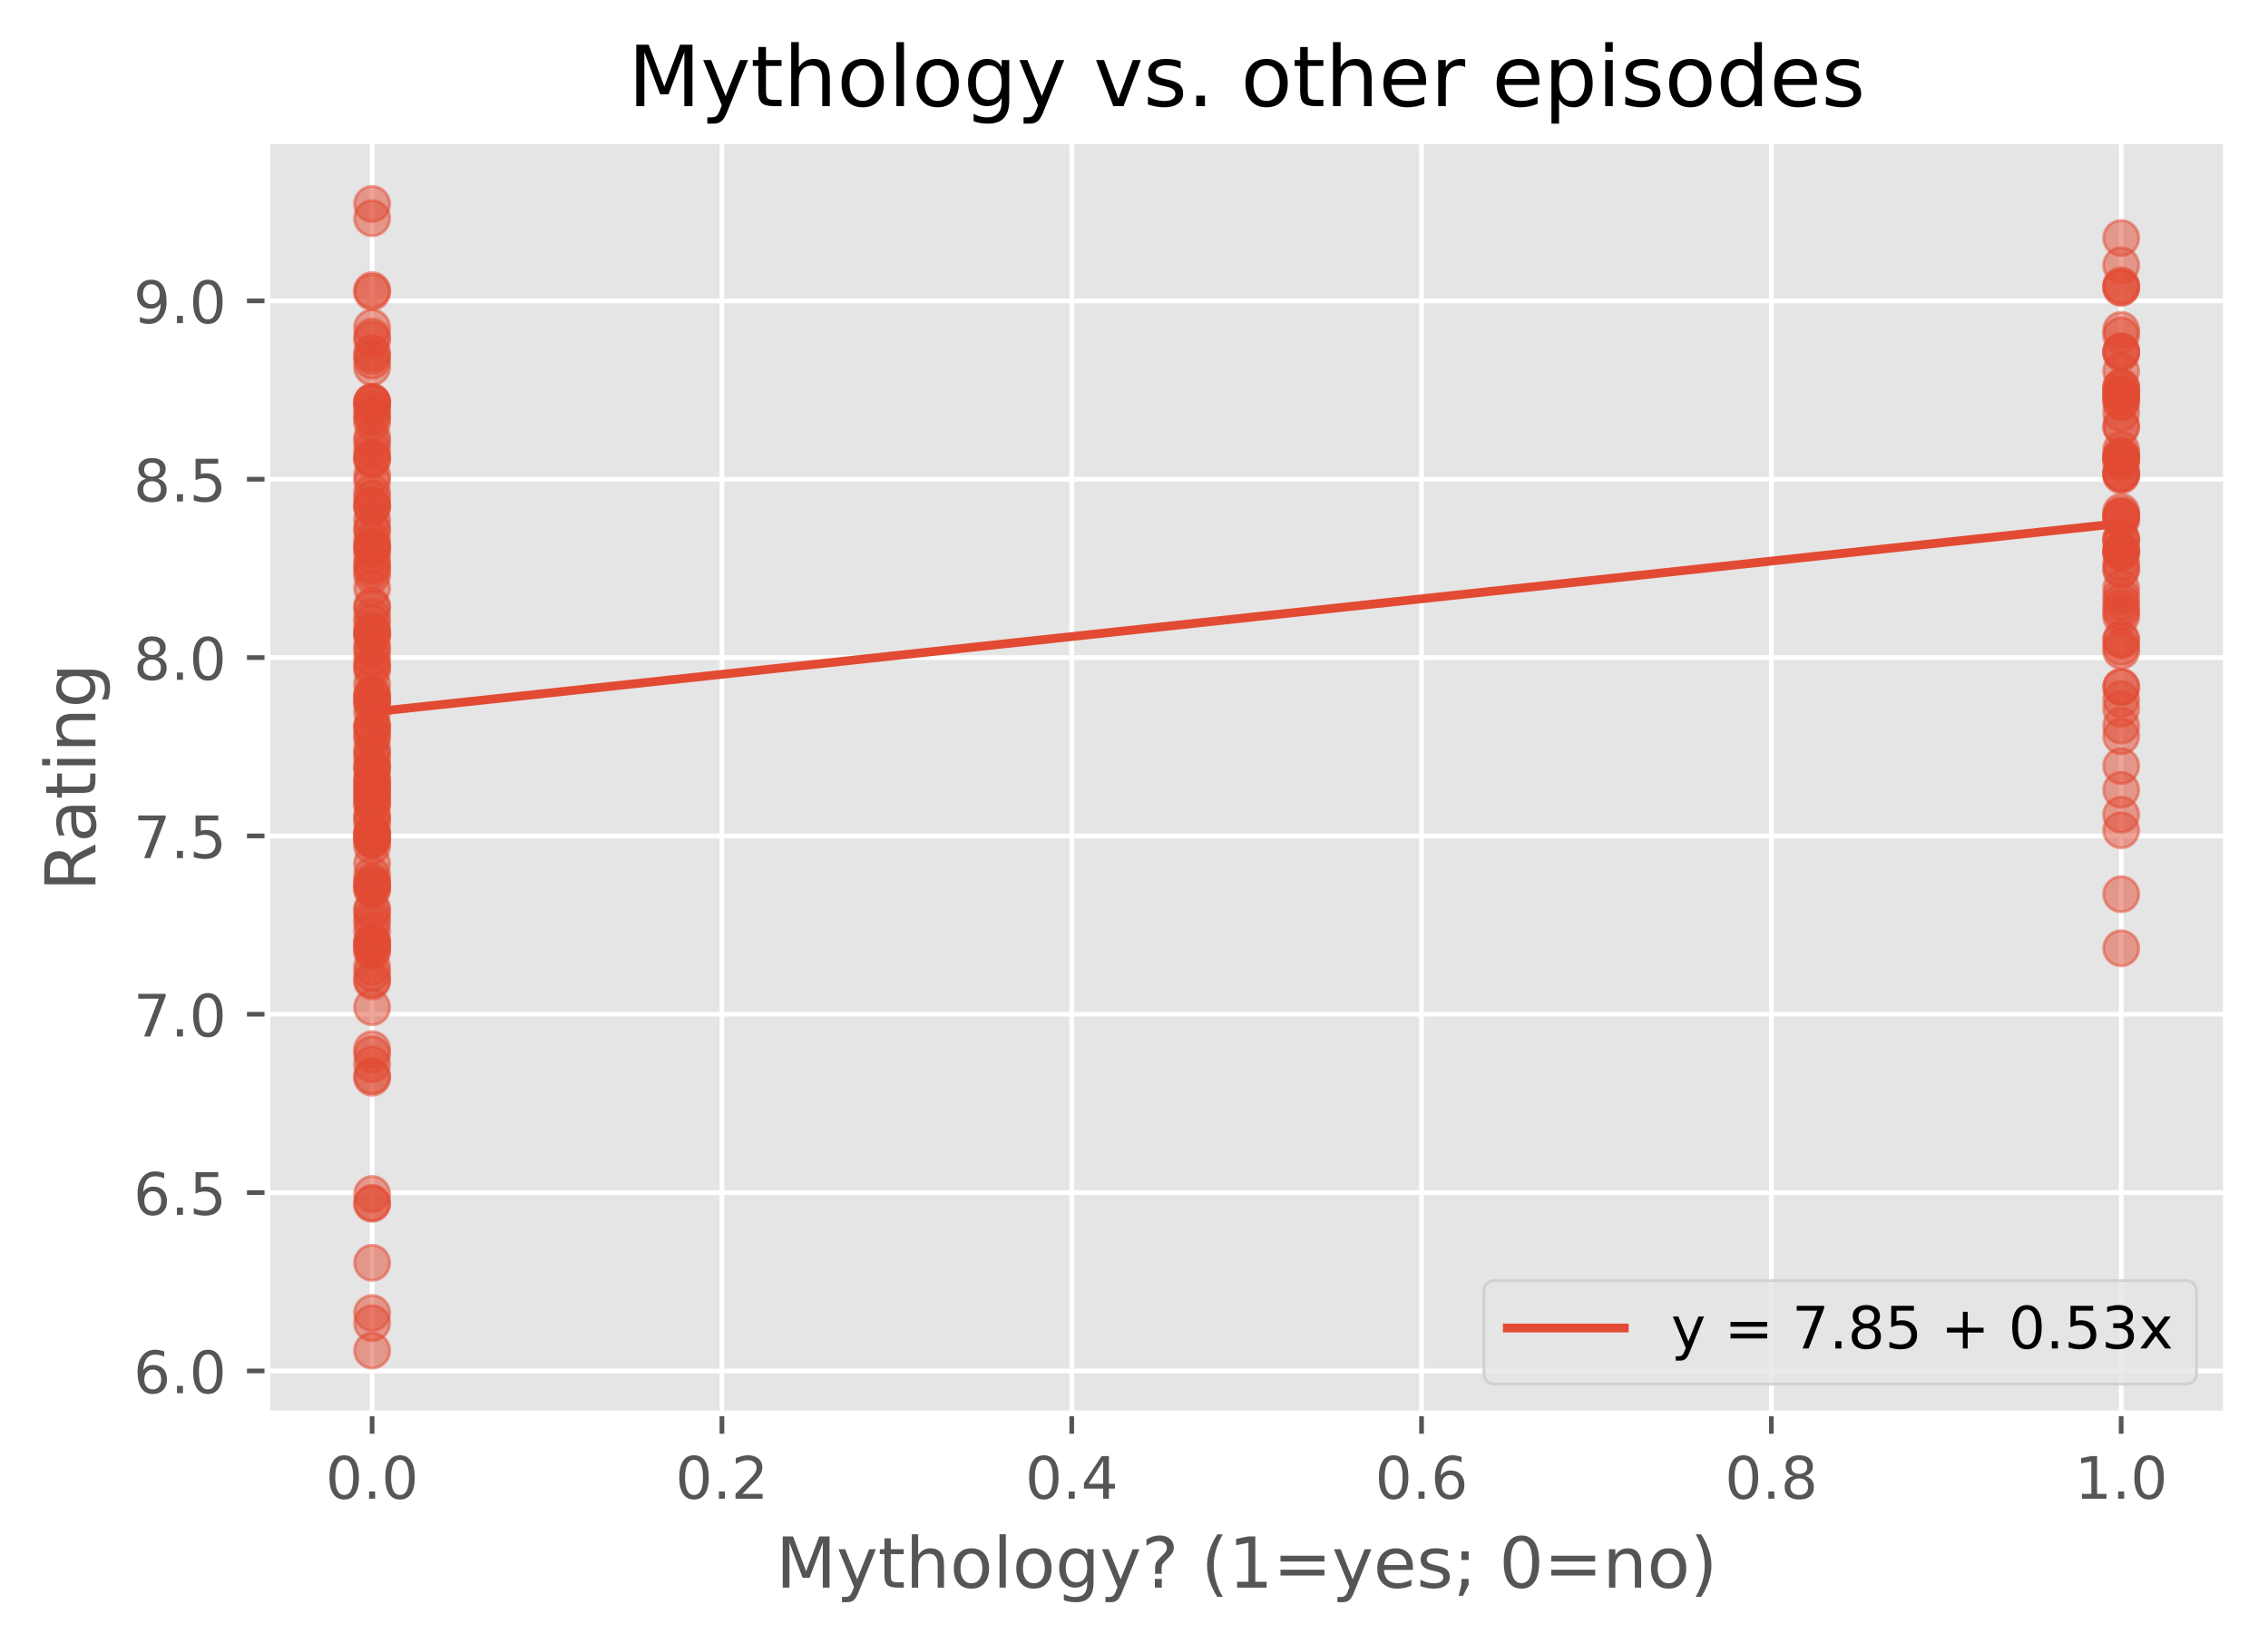 <?xml version="1.0" encoding="utf-8" standalone="no"?>
<!DOCTYPE svg PUBLIC "-//W3C//DTD SVG 1.1//EN"
  "http://www.w3.org/Graphics/SVG/1.1/DTD/svg11.dtd">
<!-- Created with matplotlib (https://matplotlib.org/) -->
<svg height="281.074pt" version="1.1" viewBox="0 0 387.717 281.074" width="387.717pt" xmlns="http://www.w3.org/2000/svg" xmlns:xlink="http://www.w3.org/1999/xlink">
 <defs>
  <style type="text/css">
*{stroke-linecap:butt;stroke-linejoin:round;}
  </style>
 </defs>
 <g id="figure_1">
  <g id="patch_1">
   <path d="M 0 281.074 
L 387.717 281.074 
L 387.717 0 
L 0 0 
z
" style="fill:#ffffff;"/>
  </g>
  <g id="axes_1">
   <g id="patch_2">
    <path d="M 45.717 241.582 
L 380.517 241.582 
L 380.517 24.142 
L 45.717 24.142 
z
" style="fill:#e5e5e5;"/>
   </g>
   <g id="matplotlib.axis_1">
    <g id="xtick_1">
     <g id="line2d_1">
      <path clip-path="url(#p2d852b3fa6)" d="M 63.614 241.582 
L 63.614 24.142 
" style="fill:none;stroke:#ffffff;stroke-linecap:square;stroke-width:0.8;"/>
     </g>
     <g id="line2d_2">
      <defs>
       <path d="M 0 0 
L 0 3.5 
" id="m26e9113b2f" style="stroke:#555555;stroke-width:0.8;"/>
      </defs>
      <g>
       <use style="fill:#555555;stroke:#555555;stroke-width:0.8;" x="63.614" xlink:href="#m26e9113b2f" y="241.582"/>
      </g>
     </g>
     <g id="text_1">
      <!-- 0.0 -->
      <defs>
       <path d="M 31.781 66.406 
Q 24.172 66.406 20.328 58.906 
Q 16.5 51.422 16.5 36.375 
Q 16.5 21.391 20.328 13.891 
Q 24.172 6.391 31.781 6.391 
Q 39.453 6.391 43.281 13.891 
Q 47.125 21.391 47.125 36.375 
Q 47.125 51.422 43.281 58.906 
Q 39.453 66.406 31.781 66.406 
z
M 31.781 74.219 
Q 44.047 74.219 50.516 64.516 
Q 56.984 54.828 56.984 36.375 
Q 56.984 17.969 50.516 8.266 
Q 44.047 -1.422 31.781 -1.422 
Q 19.531 -1.422 13.062 8.266 
Q 6.594 17.969 6.594 36.375 
Q 6.594 54.828 13.062 64.516 
Q 19.531 74.219 31.781 74.219 
z
" id="DejaVuSans-48"/>
       <path d="M 10.688 12.406 
L 21 12.406 
L 21 0 
L 10.688 0 
z
" id="DejaVuSans-46"/>
      </defs>
      <g style="fill:#555555;" transform="translate(55.663 256.18)scale(0.1 -0.1)">
       <use xlink:href="#DejaVuSans-48"/>
       <use x="63.623" xlink:href="#DejaVuSans-46"/>
       <use x="95.41" xlink:href="#DejaVuSans-48"/>
      </g>
     </g>
    </g>
    <g id="xtick_2">
     <g id="line2d_3">
      <path clip-path="url(#p2d852b3fa6)" d="M 123.415 241.582 
L 123.415 24.142 
" style="fill:none;stroke:#ffffff;stroke-linecap:square;stroke-width:0.8;"/>
     </g>
     <g id="line2d_4">
      <g>
       <use style="fill:#555555;stroke:#555555;stroke-width:0.8;" x="123.415" xlink:href="#m26e9113b2f" y="241.582"/>
      </g>
     </g>
     <g id="text_2">
      <!-- 0.2 -->
      <defs>
       <path d="M 19.188 8.297 
L 53.609 8.297 
L 53.609 0 
L 7.328 0 
L 7.328 8.297 
Q 12.938 14.109 22.625 23.891 
Q 32.328 33.688 34.812 36.531 
Q 39.547 41.844 41.422 45.531 
Q 43.312 49.219 43.312 52.781 
Q 43.312 58.594 39.234 62.25 
Q 35.156 65.922 28.609 65.922 
Q 23.969 65.922 18.812 64.312 
Q 13.672 62.703 7.812 59.422 
L 7.812 69.391 
Q 13.766 71.781 18.938 73 
Q 24.125 74.219 28.422 74.219 
Q 39.75 74.219 46.484 68.547 
Q 53.219 62.891 53.219 53.422 
Q 53.219 48.922 51.531 44.891 
Q 49.859 40.875 45.406 35.406 
Q 44.188 33.984 37.641 27.219 
Q 31.109 20.453 19.188 8.297 
z
" id="DejaVuSans-50"/>
      </defs>
      <g style="fill:#555555;" transform="translate(115.464 256.18)scale(0.1 -0.1)">
       <use xlink:href="#DejaVuSans-48"/>
       <use x="63.623" xlink:href="#DejaVuSans-46"/>
       <use x="95.41" xlink:href="#DejaVuSans-50"/>
      </g>
     </g>
    </g>
    <g id="xtick_3">
     <g id="line2d_5">
      <path clip-path="url(#p2d852b3fa6)" d="M 183.216 241.582 
L 183.216 24.142 
" style="fill:none;stroke:#ffffff;stroke-linecap:square;stroke-width:0.8;"/>
     </g>
     <g id="line2d_6">
      <g>
       <use style="fill:#555555;stroke:#555555;stroke-width:0.8;" x="183.216" xlink:href="#m26e9113b2f" y="241.582"/>
      </g>
     </g>
     <g id="text_3">
      <!-- 0.4 -->
      <defs>
       <path d="M 37.797 64.312 
L 12.891 25.391 
L 37.797 25.391 
z
M 35.203 72.906 
L 47.609 72.906 
L 47.609 25.391 
L 58.016 25.391 
L 58.016 17.188 
L 47.609 17.188 
L 47.609 0 
L 37.797 0 
L 37.797 17.188 
L 4.891 17.188 
L 4.891 26.703 
z
" id="DejaVuSans-52"/>
      </defs>
      <g style="fill:#555555;" transform="translate(175.265 256.18)scale(0.1 -0.1)">
       <use xlink:href="#DejaVuSans-48"/>
       <use x="63.623" xlink:href="#DejaVuSans-46"/>
       <use x="95.41" xlink:href="#DejaVuSans-52"/>
      </g>
     </g>
    </g>
    <g id="xtick_4">
     <g id="line2d_7">
      <path clip-path="url(#p2d852b3fa6)" d="M 243.017 241.582 
L 243.017 24.142 
" style="fill:none;stroke:#ffffff;stroke-linecap:square;stroke-width:0.8;"/>
     </g>
     <g id="line2d_8">
      <g>
       <use style="fill:#555555;stroke:#555555;stroke-width:0.8;" x="243.017" xlink:href="#m26e9113b2f" y="241.582"/>
      </g>
     </g>
     <g id="text_4">
      <!-- 0.6 -->
      <defs>
       <path d="M 33.016 40.375 
Q 26.375 40.375 22.484 35.828 
Q 18.609 31.297 18.609 23.391 
Q 18.609 15.531 22.484 10.953 
Q 26.375 6.391 33.016 6.391 
Q 39.656 6.391 43.531 10.953 
Q 47.406 15.531 47.406 23.391 
Q 47.406 31.297 43.531 35.828 
Q 39.656 40.375 33.016 40.375 
z
M 52.594 71.297 
L 52.594 62.312 
Q 48.875 64.062 45.094 64.984 
Q 41.312 65.922 37.594 65.922 
Q 27.828 65.922 22.672 59.328 
Q 17.531 52.734 16.797 39.406 
Q 19.672 43.656 24.016 45.922 
Q 28.375 48.188 33.594 48.188 
Q 44.578 48.188 50.953 41.516 
Q 57.328 34.859 57.328 23.391 
Q 57.328 12.156 50.688 5.359 
Q 44.047 -1.422 33.016 -1.422 
Q 20.359 -1.422 13.672 8.266 
Q 6.984 17.969 6.984 36.375 
Q 6.984 53.656 15.188 63.938 
Q 23.391 74.219 37.203 74.219 
Q 40.922 74.219 44.703 73.484 
Q 48.484 72.75 52.594 71.297 
z
" id="DejaVuSans-54"/>
      </defs>
      <g style="fill:#555555;" transform="translate(235.066 256.18)scale(0.1 -0.1)">
       <use xlink:href="#DejaVuSans-48"/>
       <use x="63.623" xlink:href="#DejaVuSans-46"/>
       <use x="95.41" xlink:href="#DejaVuSans-54"/>
      </g>
     </g>
    </g>
    <g id="xtick_5">
     <g id="line2d_9">
      <path clip-path="url(#p2d852b3fa6)" d="M 302.818 241.582 
L 302.818 24.142 
" style="fill:none;stroke:#ffffff;stroke-linecap:square;stroke-width:0.8;"/>
     </g>
     <g id="line2d_10">
      <g>
       <use style="fill:#555555;stroke:#555555;stroke-width:0.8;" x="302.818" xlink:href="#m26e9113b2f" y="241.582"/>
      </g>
     </g>
     <g id="text_5">
      <!-- 0.8 -->
      <defs>
       <path d="M 31.781 34.625 
Q 24.75 34.625 20.719 30.859 
Q 16.703 27.094 16.703 20.516 
Q 16.703 13.922 20.719 10.156 
Q 24.75 6.391 31.781 6.391 
Q 38.812 6.391 42.859 10.172 
Q 46.922 13.969 46.922 20.516 
Q 46.922 27.094 42.891 30.859 
Q 38.875 34.625 31.781 34.625 
z
M 21.922 38.812 
Q 15.578 40.375 12.031 44.719 
Q 8.5 49.078 8.5 55.328 
Q 8.5 64.062 14.719 69.141 
Q 20.953 74.219 31.781 74.219 
Q 42.672 74.219 48.875 69.141 
Q 55.078 64.062 55.078 55.328 
Q 55.078 49.078 51.531 44.719 
Q 48 40.375 41.703 38.812 
Q 48.828 37.156 52.797 32.312 
Q 56.781 27.484 56.781 20.516 
Q 56.781 9.906 50.312 4.234 
Q 43.844 -1.422 31.781 -1.422 
Q 19.734 -1.422 13.25 4.234 
Q 6.781 9.906 6.781 20.516 
Q 6.781 27.484 10.781 32.312 
Q 14.797 37.156 21.922 38.812 
z
M 18.312 54.391 
Q 18.312 48.734 21.844 45.562 
Q 25.391 42.391 31.781 42.391 
Q 38.141 42.391 41.719 45.562 
Q 45.312 48.734 45.312 54.391 
Q 45.312 60.062 41.719 63.234 
Q 38.141 66.406 31.781 66.406 
Q 25.391 66.406 21.844 63.234 
Q 18.312 60.062 18.312 54.391 
z
" id="DejaVuSans-56"/>
      </defs>
      <g style="fill:#555555;" transform="translate(294.867 256.18)scale(0.1 -0.1)">
       <use xlink:href="#DejaVuSans-48"/>
       <use x="63.623" xlink:href="#DejaVuSans-46"/>
       <use x="95.41" xlink:href="#DejaVuSans-56"/>
      </g>
     </g>
    </g>
    <g id="xtick_6">
     <g id="line2d_11">
      <path clip-path="url(#p2d852b3fa6)" d="M 362.619 241.582 
L 362.619 24.142 
" style="fill:none;stroke:#ffffff;stroke-linecap:square;stroke-width:0.8;"/>
     </g>
     <g id="line2d_12">
      <g>
       <use style="fill:#555555;stroke:#555555;stroke-width:0.8;" x="362.619" xlink:href="#m26e9113b2f" y="241.582"/>
      </g>
     </g>
     <g id="text_6">
      <!-- 1.0 -->
      <defs>
       <path d="M 12.406 8.297 
L 28.516 8.297 
L 28.516 63.922 
L 10.984 60.406 
L 10.984 69.391 
L 28.422 72.906 
L 38.281 72.906 
L 38.281 8.297 
L 54.391 8.297 
L 54.391 0 
L 12.406 0 
z
" id="DejaVuSans-49"/>
      </defs>
      <g style="fill:#555555;" transform="translate(354.668 256.18)scale(0.1 -0.1)">
       <use xlink:href="#DejaVuSans-49"/>
       <use x="63.623" xlink:href="#DejaVuSans-46"/>
       <use x="95.41" xlink:href="#DejaVuSans-48"/>
      </g>
     </g>
    </g>
    <g id="text_7">
     <!-- Mythology? (1=yes; 0=no) -->
     <defs>
      <path d="M 9.812 72.906 
L 24.516 72.906 
L 43.109 23.297 
L 61.812 72.906 
L 76.516 72.906 
L 76.516 0 
L 66.891 0 
L 66.891 64.016 
L 48.094 14.016 
L 38.188 14.016 
L 19.391 64.016 
L 19.391 0 
L 9.812 0 
z
" id="DejaVuSans-77"/>
      <path d="M 32.172 -5.078 
Q 28.375 -14.844 24.75 -17.812 
Q 21.141 -20.797 15.094 -20.797 
L 7.906 -20.797 
L 7.906 -13.281 
L 13.188 -13.281 
Q 16.891 -13.281 18.938 -11.516 
Q 21 -9.766 23.484 -3.219 
L 25.094 0.875 
L 2.984 54.688 
L 12.5 54.688 
L 29.594 11.922 
L 46.688 54.688 
L 56.203 54.688 
z
" id="DejaVuSans-121"/>
      <path d="M 18.312 70.219 
L 18.312 54.688 
L 36.812 54.688 
L 36.812 47.703 
L 18.312 47.703 
L 18.312 18.016 
Q 18.312 11.328 20.141 9.422 
Q 21.969 7.516 27.594 7.516 
L 36.812 7.516 
L 36.812 0 
L 27.594 0 
Q 17.188 0 13.234 3.875 
Q 9.281 7.766 9.281 18.016 
L 9.281 47.703 
L 2.688 47.703 
L 2.688 54.688 
L 9.281 54.688 
L 9.281 70.219 
z
" id="DejaVuSans-116"/>
      <path d="M 54.891 33.016 
L 54.891 0 
L 45.906 0 
L 45.906 32.719 
Q 45.906 40.484 42.875 44.328 
Q 39.844 48.188 33.797 48.188 
Q 26.516 48.188 22.312 43.547 
Q 18.109 38.922 18.109 30.906 
L 18.109 0 
L 9.078 0 
L 9.078 75.984 
L 18.109 75.984 
L 18.109 46.188 
Q 21.344 51.125 25.703 53.562 
Q 30.078 56 35.797 56 
Q 45.219 56 50.047 50.172 
Q 54.891 44.344 54.891 33.016 
z
" id="DejaVuSans-104"/>
      <path d="M 30.609 48.391 
Q 23.391 48.391 19.188 42.75 
Q 14.984 37.109 14.984 27.297 
Q 14.984 17.484 19.156 11.844 
Q 23.344 6.203 30.609 6.203 
Q 37.797 6.203 41.984 11.859 
Q 46.188 17.531 46.188 27.297 
Q 46.188 37.016 41.984 42.703 
Q 37.797 48.391 30.609 48.391 
z
M 30.609 56 
Q 42.328 56 49.016 48.375 
Q 55.719 40.766 55.719 27.297 
Q 55.719 13.875 49.016 6.219 
Q 42.328 -1.422 30.609 -1.422 
Q 18.844 -1.422 12.172 6.219 
Q 5.516 13.875 5.516 27.297 
Q 5.516 40.766 12.172 48.375 
Q 18.844 56 30.609 56 
z
" id="DejaVuSans-111"/>
      <path d="M 9.422 75.984 
L 18.406 75.984 
L 18.406 0 
L 9.422 0 
z
" id="DejaVuSans-108"/>
      <path d="M 45.406 27.984 
Q 45.406 37.75 41.375 43.109 
Q 37.359 48.484 30.078 48.484 
Q 22.859 48.484 18.828 43.109 
Q 14.797 37.75 14.797 27.984 
Q 14.797 18.266 18.828 12.891 
Q 22.859 7.516 30.078 7.516 
Q 37.359 7.516 41.375 12.891 
Q 45.406 18.266 45.406 27.984 
z
M 54.391 6.781 
Q 54.391 -7.172 48.188 -13.984 
Q 42 -20.797 29.203 -20.797 
Q 24.469 -20.797 20.266 -20.094 
Q 16.062 -19.391 12.109 -17.922 
L 12.109 -9.188 
Q 16.062 -11.328 19.922 -12.344 
Q 23.781 -13.375 27.781 -13.375 
Q 36.625 -13.375 41.016 -8.766 
Q 45.406 -4.156 45.406 5.172 
L 45.406 9.625 
Q 42.625 4.781 38.281 2.391 
Q 33.938 0 27.875 0 
Q 17.828 0 11.672 7.656 
Q 5.516 15.328 5.516 27.984 
Q 5.516 40.672 11.672 48.328 
Q 17.828 56 27.875 56 
Q 33.938 56 38.281 53.609 
Q 42.625 51.219 45.406 46.391 
L 45.406 54.688 
L 54.391 54.688 
z
" id="DejaVuSans-103"/>
      <path d="M 19.094 12.406 
L 29 12.406 
L 29 0 
L 19.094 0 
z
M 28.719 19.578 
L 19.391 19.578 
L 19.391 27.094 
Q 19.391 32.031 20.75 35.203 
Q 22.125 38.375 26.516 42.578 
L 30.906 46.922 
Q 33.688 49.516 34.938 51.812 
Q 36.188 54.109 36.188 56.5 
Q 36.188 60.844 32.984 63.531 
Q 29.781 66.219 24.516 66.219 
Q 20.656 66.219 16.281 64.5 
Q 11.922 62.797 7.172 59.516 
L 7.172 68.703 
Q 11.766 71.484 16.469 72.844 
Q 21.188 74.219 26.219 74.219 
Q 35.203 74.219 40.641 69.484 
Q 46.094 64.75 46.094 56.984 
Q 46.094 53.266 44.328 49.922 
Q 42.578 46.578 38.188 42.391 
L 33.891 38.188 
Q 31.594 35.891 30.641 34.594 
Q 29.688 33.297 29.297 32.078 
Q 29 31.062 28.859 29.594 
Q 28.719 28.125 28.719 25.594 
z
" id="DejaVuSans-63"/>
      <path id="DejaVuSans-32"/>
      <path d="M 31 75.875 
Q 24.469 64.656 21.281 53.656 
Q 18.109 42.672 18.109 31.391 
Q 18.109 20.125 21.312 9.062 
Q 24.516 -2 31 -13.188 
L 23.188 -13.188 
Q 15.875 -1.703 12.234 9.375 
Q 8.594 20.453 8.594 31.391 
Q 8.594 42.281 12.203 53.312 
Q 15.828 64.359 23.188 75.875 
z
" id="DejaVuSans-40"/>
      <path d="M 10.594 45.406 
L 73.188 45.406 
L 73.188 37.203 
L 10.594 37.203 
z
M 10.594 25.484 
L 73.188 25.484 
L 73.188 17.188 
L 10.594 17.188 
z
" id="DejaVuSans-61"/>
      <path d="M 56.203 29.594 
L 56.203 25.203 
L 14.891 25.203 
Q 15.484 15.922 20.484 11.062 
Q 25.484 6.203 34.422 6.203 
Q 39.594 6.203 44.453 7.469 
Q 49.312 8.734 54.109 11.281 
L 54.109 2.781 
Q 49.266 0.734 44.188 -0.344 
Q 39.109 -1.422 33.891 -1.422 
Q 20.797 -1.422 13.156 6.188 
Q 5.516 13.812 5.516 26.812 
Q 5.516 40.234 12.766 48.109 
Q 20.016 56 32.328 56 
Q 43.359 56 49.781 48.891 
Q 56.203 41.797 56.203 29.594 
z
M 47.219 32.234 
Q 47.125 39.594 43.094 43.984 
Q 39.062 48.391 32.422 48.391 
Q 24.906 48.391 20.391 44.141 
Q 15.875 39.891 15.188 32.172 
z
" id="DejaVuSans-101"/>
      <path d="M 44.281 53.078 
L 44.281 44.578 
Q 40.484 46.531 36.375 47.5 
Q 32.281 48.484 27.875 48.484 
Q 21.188 48.484 17.844 46.438 
Q 14.5 44.391 14.5 40.281 
Q 14.5 37.156 16.891 35.375 
Q 19.281 33.594 26.516 31.984 
L 29.594 31.297 
Q 39.156 29.25 43.188 25.516 
Q 47.219 21.781 47.219 15.094 
Q 47.219 7.469 41.188 3.016 
Q 35.156 -1.422 24.609 -1.422 
Q 20.219 -1.422 15.453 -0.562 
Q 10.688 0.297 5.422 2 
L 5.422 11.281 
Q 10.406 8.688 15.234 7.391 
Q 20.062 6.109 24.812 6.109 
Q 31.156 6.109 34.562 8.281 
Q 37.984 10.453 37.984 14.406 
Q 37.984 18.062 35.516 20.016 
Q 33.062 21.969 24.703 23.781 
L 21.578 24.516 
Q 13.234 26.266 9.516 29.906 
Q 5.812 33.547 5.812 39.891 
Q 5.812 47.609 11.281 51.797 
Q 16.75 56 26.812 56 
Q 31.781 56 36.172 55.266 
Q 40.578 54.547 44.281 53.078 
z
" id="DejaVuSans-115"/>
      <path d="M 11.719 51.703 
L 22.016 51.703 
L 22.016 39.312 
L 11.719 39.312 
z
M 11.719 12.406 
L 22.016 12.406 
L 22.016 4 
L 14.016 -11.625 
L 7.719 -11.625 
L 11.719 4 
z
" id="DejaVuSans-59"/>
      <path d="M 54.891 33.016 
L 54.891 0 
L 45.906 0 
L 45.906 32.719 
Q 45.906 40.484 42.875 44.328 
Q 39.844 48.188 33.797 48.188 
Q 26.516 48.188 22.312 43.547 
Q 18.109 38.922 18.109 30.906 
L 18.109 0 
L 9.078 0 
L 9.078 54.688 
L 18.109 54.688 
L 18.109 46.188 
Q 21.344 51.125 25.703 53.562 
Q 30.078 56 35.797 56 
Q 45.219 56 50.047 50.172 
Q 54.891 44.344 54.891 33.016 
z
" id="DejaVuSans-110"/>
      <path d="M 8.016 75.875 
L 15.828 75.875 
Q 23.141 64.359 26.781 53.312 
Q 30.422 42.281 30.422 31.391 
Q 30.422 20.453 26.781 9.375 
Q 23.141 -1.703 15.828 -13.188 
L 8.016 -13.188 
Q 14.5 -2 17.703 9.062 
Q 20.906 20.125 20.906 31.391 
Q 20.906 42.672 17.703 53.656 
Q 14.5 64.656 8.016 75.875 
z
" id="DejaVuSans-41"/>
     </defs>
     <g style="fill:#555555;" transform="translate(132.63 271.378)scale(0.12 -0.12)">
      <use xlink:href="#DejaVuSans-77"/>
      <use x="86.279" xlink:href="#DejaVuSans-121"/>
      <use x="145.459" xlink:href="#DejaVuSans-116"/>
      <use x="184.668" xlink:href="#DejaVuSans-104"/>
      <use x="248.047" xlink:href="#DejaVuSans-111"/>
      <use x="309.229" xlink:href="#DejaVuSans-108"/>
      <use x="337.012" xlink:href="#DejaVuSans-111"/>
      <use x="398.193" xlink:href="#DejaVuSans-103"/>
      <use x="461.67" xlink:href="#DejaVuSans-121"/>
      <use x="520.85" xlink:href="#DejaVuSans-63"/>
      <use x="573.926" xlink:href="#DejaVuSans-32"/>
      <use x="605.713" xlink:href="#DejaVuSans-40"/>
      <use x="644.727" xlink:href="#DejaVuSans-49"/>
      <use x="708.35" xlink:href="#DejaVuSans-61"/>
      <use x="792.139" xlink:href="#DejaVuSans-121"/>
      <use x="851.318" xlink:href="#DejaVuSans-101"/>
      <use x="912.842" xlink:href="#DejaVuSans-115"/>
      <use x="964.941" xlink:href="#DejaVuSans-59"/>
      <use x="998.633" xlink:href="#DejaVuSans-32"/>
      <use x="1030.42" xlink:href="#DejaVuSans-48"/>
      <use x="1094.043" xlink:href="#DejaVuSans-61"/>
      <use x="1177.832" xlink:href="#DejaVuSans-110"/>
      <use x="1241.211" xlink:href="#DejaVuSans-111"/>
      <use x="1302.393" xlink:href="#DejaVuSans-41"/>
     </g>
    </g>
   </g>
   <g id="matplotlib.axis_2">
    <g id="ytick_1">
     <g id="line2d_13">
      <path clip-path="url(#p2d852b3fa6)" d="M 45.717 234.341 
L 380.517 234.341 
" style="fill:none;stroke:#ffffff;stroke-linecap:square;stroke-width:0.8;"/>
     </g>
     <g id="line2d_14">
      <defs>
       <path d="M 0 0 
L -3.5 0 
" id="m8eea0c6dee" style="stroke:#555555;stroke-width:0.8;"/>
      </defs>
      <g>
       <use style="fill:#555555;stroke:#555555;stroke-width:0.8;" x="45.717" xlink:href="#m8eea0c6dee" y="234.341"/>
      </g>
     </g>
     <g id="text_8">
      <!-- 6.0 -->
      <g style="fill:#555555;" transform="translate(22.814 238.14)scale(0.1 -0.1)">
       <use xlink:href="#DejaVuSans-54"/>
       <use x="63.623" xlink:href="#DejaVuSans-46"/>
       <use x="95.41" xlink:href="#DejaVuSans-48"/>
      </g>
     </g>
    </g>
    <g id="ytick_2">
     <g id="line2d_15">
      <path clip-path="url(#p2d852b3fa6)" d="M 45.717 203.856 
L 380.517 203.856 
" style="fill:none;stroke:#ffffff;stroke-linecap:square;stroke-width:0.8;"/>
     </g>
     <g id="line2d_16">
      <g>
       <use style="fill:#555555;stroke:#555555;stroke-width:0.8;" x="45.717" xlink:href="#m8eea0c6dee" y="203.856"/>
      </g>
     </g>
     <g id="text_9">
      <!-- 6.5 -->
      <defs>
       <path d="M 10.797 72.906 
L 49.516 72.906 
L 49.516 64.594 
L 19.828 64.594 
L 19.828 46.734 
Q 21.969 47.469 24.109 47.828 
Q 26.266 48.188 28.422 48.188 
Q 40.625 48.188 47.75 41.5 
Q 54.891 34.812 54.891 23.391 
Q 54.891 11.625 47.562 5.094 
Q 40.234 -1.422 26.906 -1.422 
Q 22.312 -1.422 17.547 -0.641 
Q 12.797 0.141 7.719 1.703 
L 7.719 11.625 
Q 12.109 9.234 16.797 8.062 
Q 21.484 6.891 26.703 6.891 
Q 35.156 6.891 40.078 11.328 
Q 45.016 15.766 45.016 23.391 
Q 45.016 31 40.078 35.438 
Q 35.156 39.891 26.703 39.891 
Q 22.75 39.891 18.812 39.016 
Q 14.891 38.141 10.797 36.281 
z
" id="DejaVuSans-53"/>
      </defs>
      <g style="fill:#555555;" transform="translate(22.814 207.655)scale(0.1 -0.1)">
       <use xlink:href="#DejaVuSans-54"/>
       <use x="63.623" xlink:href="#DejaVuSans-46"/>
       <use x="95.41" xlink:href="#DejaVuSans-53"/>
      </g>
     </g>
    </g>
    <g id="ytick_3">
     <g id="line2d_17">
      <path clip-path="url(#p2d852b3fa6)" d="M 45.717 173.371 
L 380.517 173.371 
" style="fill:none;stroke:#ffffff;stroke-linecap:square;stroke-width:0.8;"/>
     </g>
     <g id="line2d_18">
      <g>
       <use style="fill:#555555;stroke:#555555;stroke-width:0.8;" x="45.717" xlink:href="#m8eea0c6dee" y="173.371"/>
      </g>
     </g>
     <g id="text_10">
      <!-- 7.0 -->
      <defs>
       <path d="M 8.203 72.906 
L 55.078 72.906 
L 55.078 68.703 
L 28.609 0 
L 18.312 0 
L 43.219 64.594 
L 8.203 64.594 
z
" id="DejaVuSans-55"/>
      </defs>
      <g style="fill:#555555;" transform="translate(22.814 177.171)scale(0.1 -0.1)">
       <use xlink:href="#DejaVuSans-55"/>
       <use x="63.623" xlink:href="#DejaVuSans-46"/>
       <use x="95.41" xlink:href="#DejaVuSans-48"/>
      </g>
     </g>
    </g>
    <g id="ytick_4">
     <g id="line2d_19">
      <path clip-path="url(#p2d852b3fa6)" d="M 45.717 142.887 
L 380.517 142.887 
" style="fill:none;stroke:#ffffff;stroke-linecap:square;stroke-width:0.8;"/>
     </g>
     <g id="line2d_20">
      <g>
       <use style="fill:#555555;stroke:#555555;stroke-width:0.8;" x="45.717" xlink:href="#m8eea0c6dee" y="142.887"/>
      </g>
     </g>
     <g id="text_11">
      <!-- 7.5 -->
      <g style="fill:#555555;" transform="translate(22.814 146.686)scale(0.1 -0.1)">
       <use xlink:href="#DejaVuSans-55"/>
       <use x="63.623" xlink:href="#DejaVuSans-46"/>
       <use x="95.41" xlink:href="#DejaVuSans-53"/>
      </g>
     </g>
    </g>
    <g id="ytick_5">
     <g id="line2d_21">
      <path clip-path="url(#p2d852b3fa6)" d="M 45.717 112.402 
L 380.517 112.402 
" style="fill:none;stroke:#ffffff;stroke-linecap:square;stroke-width:0.8;"/>
     </g>
     <g id="line2d_22">
      <g>
       <use style="fill:#555555;stroke:#555555;stroke-width:0.8;" x="45.717" xlink:href="#m8eea0c6dee" y="112.402"/>
      </g>
     </g>
     <g id="text_12">
      <!-- 8.0 -->
      <g style="fill:#555555;" transform="translate(22.814 116.201)scale(0.1 -0.1)">
       <use xlink:href="#DejaVuSans-56"/>
       <use x="63.623" xlink:href="#DejaVuSans-46"/>
       <use x="95.41" xlink:href="#DejaVuSans-48"/>
      </g>
     </g>
    </g>
    <g id="ytick_6">
     <g id="line2d_23">
      <path clip-path="url(#p2d852b3fa6)" d="M 45.717 81.917 
L 380.517 81.917 
" style="fill:none;stroke:#ffffff;stroke-linecap:square;stroke-width:0.8;"/>
     </g>
     <g id="line2d_24">
      <g>
       <use style="fill:#555555;stroke:#555555;stroke-width:0.8;" x="45.717" xlink:href="#m8eea0c6dee" y="81.917"/>
      </g>
     </g>
     <g id="text_13">
      <!-- 8.5 -->
      <g style="fill:#555555;" transform="translate(22.814 85.717)scale(0.1 -0.1)">
       <use xlink:href="#DejaVuSans-56"/>
       <use x="63.623" xlink:href="#DejaVuSans-46"/>
       <use x="95.41" xlink:href="#DejaVuSans-53"/>
      </g>
     </g>
    </g>
    <g id="ytick_7">
     <g id="line2d_25">
      <path clip-path="url(#p2d852b3fa6)" d="M 45.717 51.433 
L 380.517 51.433 
" style="fill:none;stroke:#ffffff;stroke-linecap:square;stroke-width:0.8;"/>
     </g>
     <g id="line2d_26">
      <g>
       <use style="fill:#555555;stroke:#555555;stroke-width:0.8;" x="45.717" xlink:href="#m8eea0c6dee" y="51.433"/>
      </g>
     </g>
     <g id="text_14">
      <!-- 9.0 -->
      <defs>
       <path d="M 10.984 1.516 
L 10.984 10.5 
Q 14.703 8.734 18.5 7.812 
Q 22.312 6.891 25.984 6.891 
Q 35.75 6.891 40.891 13.453 
Q 46.047 20.016 46.781 33.406 
Q 43.953 29.203 39.594 26.953 
Q 35.25 24.703 29.984 24.703 
Q 19.047 24.703 12.672 31.312 
Q 6.297 37.938 6.297 49.422 
Q 6.297 60.641 12.938 67.422 
Q 19.578 74.219 30.609 74.219 
Q 43.266 74.219 49.922 64.516 
Q 56.594 54.828 56.594 36.375 
Q 56.594 19.141 48.406 8.859 
Q 40.234 -1.422 26.422 -1.422 
Q 22.703 -1.422 18.891 -0.688 
Q 15.094 0.047 10.984 1.516 
z
M 30.609 32.422 
Q 37.25 32.422 41.125 36.953 
Q 45.016 41.5 45.016 49.422 
Q 45.016 57.281 41.125 61.844 
Q 37.25 66.406 30.609 66.406 
Q 23.969 66.406 20.094 61.844 
Q 16.219 57.281 16.219 49.422 
Q 16.219 41.5 20.094 36.953 
Q 23.969 32.422 30.609 32.422 
z
" id="DejaVuSans-57"/>
      </defs>
      <g style="fill:#555555;" transform="translate(22.814 55.232)scale(0.1 -0.1)">
       <use xlink:href="#DejaVuSans-57"/>
       <use x="63.623" xlink:href="#DejaVuSans-46"/>
       <use x="95.41" xlink:href="#DejaVuSans-48"/>
      </g>
     </g>
    </g>
    <g id="text_15">
     <!-- Rating -->
     <defs>
      <path d="M 44.391 34.188 
Q 47.562 33.109 50.562 29.594 
Q 53.562 26.078 56.594 19.922 
L 66.609 0 
L 56 0 
L 46.688 18.703 
Q 43.062 26.031 39.672 28.422 
Q 36.281 30.812 30.422 30.812 
L 19.672 30.812 
L 19.672 0 
L 9.812 0 
L 9.812 72.906 
L 32.078 72.906 
Q 44.578 72.906 50.734 67.672 
Q 56.891 62.453 56.891 51.906 
Q 56.891 45.016 53.688 40.469 
Q 50.484 35.938 44.391 34.188 
z
M 19.672 64.797 
L 19.672 38.922 
L 32.078 38.922 
Q 39.203 38.922 42.844 42.219 
Q 46.484 45.516 46.484 51.906 
Q 46.484 58.297 42.844 61.547 
Q 39.203 64.797 32.078 64.797 
z
" id="DejaVuSans-82"/>
      <path d="M 34.281 27.484 
Q 23.391 27.484 19.188 25 
Q 14.984 22.516 14.984 16.5 
Q 14.984 11.719 18.141 8.906 
Q 21.297 6.109 26.703 6.109 
Q 34.188 6.109 38.703 11.406 
Q 43.219 16.703 43.219 25.484 
L 43.219 27.484 
z
M 52.203 31.203 
L 52.203 0 
L 43.219 0 
L 43.219 8.297 
Q 40.141 3.328 35.547 0.953 
Q 30.953 -1.422 24.312 -1.422 
Q 15.922 -1.422 10.953 3.297 
Q 6 8.016 6 15.922 
Q 6 25.141 12.172 29.828 
Q 18.359 34.516 30.609 34.516 
L 43.219 34.516 
L 43.219 35.406 
Q 43.219 41.609 39.141 45 
Q 35.062 48.391 27.688 48.391 
Q 23 48.391 18.547 47.266 
Q 14.109 46.141 10.016 43.891 
L 10.016 52.203 
Q 14.938 54.109 19.578 55.047 
Q 24.219 56 28.609 56 
Q 40.484 56 46.344 49.844 
Q 52.203 43.703 52.203 31.203 
z
" id="DejaVuSans-97"/>
      <path d="M 9.422 54.688 
L 18.406 54.688 
L 18.406 0 
L 9.422 0 
z
M 9.422 75.984 
L 18.406 75.984 
L 18.406 64.594 
L 9.422 64.594 
z
" id="DejaVuSans-105"/>
     </defs>
     <g style="fill:#555555;" transform="translate(16.318 152.336)rotate(-90)scale(0.12 -0.12)">
      <use xlink:href="#DejaVuSans-82"/>
      <use x="69.451" xlink:href="#DejaVuSans-97"/>
      <use x="130.73" xlink:href="#DejaVuSans-116"/>
      <use x="169.939" xlink:href="#DejaVuSans-105"/>
      <use x="197.723" xlink:href="#DejaVuSans-110"/>
      <use x="261.102" xlink:href="#DejaVuSans-103"/>
     </g>
    </g>
   </g>
   <g id="PathCollection_1">
    <defs>
     <path d="M 0 3 
C 0.796 3 1.559 2.684 2.121 2.121 
C 2.684 1.559 3 0.796 3 0 
C 3 -0.796 2.684 -1.559 2.121 -2.121 
C 1.559 -2.684 0.796 -3 0 -3 
C -0.796 -3 -1.559 -2.684 -2.121 -2.121 
C -2.684 -1.559 -3 -0.796 -3 0 
C -3 0.796 -2.684 1.559 -2.121 2.121 
C -1.559 2.684 -0.796 3 0 3 
z
" id="m9973a70eb6" style="stroke:#e24a33;stroke-opacity:0.5;stroke-width:0.5;"/>
    </defs>
    <g clip-path="url(#p2d852b3fa6)">
     <use style="fill:#e24a33;fill-opacity:0.5;stroke:#e24a33;stroke-opacity:0.5;stroke-width:0.5;" x="362.619" xlink:href="#m9973a70eb6" y="92.557"/>
     <use style="fill:#e24a33;fill-opacity:0.5;stroke:#e24a33;stroke-opacity:0.5;stroke-width:0.5;" x="362.619" xlink:href="#m9973a70eb6" y="94.22"/>
     <use style="fill:#e24a33;fill-opacity:0.5;stroke:#e24a33;stroke-opacity:0.5;stroke-width:0.5;" x="63.614" xlink:href="#m9973a70eb6" y="71.361"/>
     <use style="fill:#e24a33;fill-opacity:0.5;stroke:#e24a33;stroke-opacity:0.5;stroke-width:0.5;" x="362.619" xlink:href="#m9973a70eb6" y="125.858"/>
     <use style="fill:#e24a33;fill-opacity:0.5;stroke:#e24a33;stroke-opacity:0.5;stroke-width:0.5;" x="63.614" xlink:href="#m9973a70eb6" y="162.363"/>
     <use style="fill:#e24a33;fill-opacity:0.5;stroke:#e24a33;stroke-opacity:0.5;stroke-width:0.5;" x="63.614" xlink:href="#m9973a70eb6" y="150.695"/>
     <use style="fill:#e24a33;fill-opacity:0.5;stroke:#e24a33;stroke-opacity:0.5;stroke-width:0.5;" x="63.614" xlink:href="#m9973a70eb6" y="184.217"/>
     <use style="fill:#e24a33;fill-opacity:0.5;stroke:#e24a33;stroke-opacity:0.5;stroke-width:0.5;" x="63.614" xlink:href="#m9973a70eb6" y="60.82"/>
     <use style="fill:#e24a33;fill-opacity:0.5;stroke:#e24a33;stroke-opacity:0.5;stroke-width:0.5;" x="63.614" xlink:href="#m9973a70eb6" y="224.438"/>
     <use style="fill:#e24a33;fill-opacity:0.5;stroke:#e24a33;stroke-opacity:0.5;stroke-width:0.5;" x="362.619" xlink:href="#m9973a70eb6" y="109.2"/>
     <use style="fill:#e24a33;fill-opacity:0.5;stroke:#e24a33;stroke-opacity:0.5;stroke-width:0.5;" x="63.614" xlink:href="#m9973a70eb6" y="96.331"/>
     <use style="fill:#e24a33;fill-opacity:0.5;stroke:#e24a33;stroke-opacity:0.5;stroke-width:0.5;" x="63.614" xlink:href="#m9973a70eb6" y="143.017"/>
     <use style="fill:#e24a33;fill-opacity:0.5;stroke:#e24a33;stroke-opacity:0.5;stroke-width:0.5;" x="63.614" xlink:href="#m9973a70eb6" y="68.76"/>
     <use style="fill:#e24a33;fill-opacity:0.5;stroke:#e24a33;stroke-opacity:0.5;stroke-width:0.5;" x="63.614" xlink:href="#m9973a70eb6" y="139.348"/>
     <use style="fill:#e24a33;fill-opacity:0.5;stroke:#e24a33;stroke-opacity:0.5;stroke-width:0.5;" x="63.614" xlink:href="#m9973a70eb6" y="162.618"/>
     <use style="fill:#e24a33;fill-opacity:0.5;stroke:#e24a33;stroke-opacity:0.5;stroke-width:0.5;" x="63.614" xlink:href="#m9973a70eb6" y="143.414"/>
     <use style="fill:#e24a33;fill-opacity:0.5;stroke:#e24a33;stroke-opacity:0.5;stroke-width:0.5;" x="362.619" xlink:href="#m9973a70eb6" y="78.053"/>
     <use style="fill:#e24a33;fill-opacity:0.5;stroke:#e24a33;stroke-opacity:0.5;stroke-width:0.5;" x="63.614" xlink:href="#m9973a70eb6" y="157.683"/>
     <use style="fill:#e24a33;fill-opacity:0.5;stroke:#e24a33;stroke-opacity:0.5;stroke-width:0.5;" x="63.614" xlink:href="#m9973a70eb6" y="165.263"/>
     <use style="fill:#e24a33;fill-opacity:0.5;stroke:#e24a33;stroke-opacity:0.5;stroke-width:0.5;" x="63.614" xlink:href="#m9973a70eb6" y="78.077"/>
     <use style="fill:#e24a33;fill-opacity:0.5;stroke:#e24a33;stroke-opacity:0.5;stroke-width:0.5;" x="63.614" xlink:href="#m9973a70eb6" y="85.222"/>
     <use style="fill:#e24a33;fill-opacity:0.5;stroke:#e24a33;stroke-opacity:0.5;stroke-width:0.5;" x="63.614" xlink:href="#m9973a70eb6" y="155.637"/>
     <use style="fill:#e24a33;fill-opacity:0.5;stroke:#e24a33;stroke-opacity:0.5;stroke-width:0.5;" x="63.614" xlink:href="#m9973a70eb6" y="149.597"/>
     <use style="fill:#e24a33;fill-opacity:0.5;stroke:#e24a33;stroke-opacity:0.5;stroke-width:0.5;" x="362.619" xlink:href="#m9973a70eb6" y="49.104"/>
     <use style="fill:#e24a33;fill-opacity:0.5;stroke:#e24a33;stroke-opacity:0.5;stroke-width:0.5;" x="362.619" xlink:href="#m9973a70eb6" y="97.164"/>
     <use style="fill:#e24a33;fill-opacity:0.5;stroke:#e24a33;stroke-opacity:0.5;stroke-width:0.5;" x="63.614" xlink:href="#m9973a70eb6" y="88.79"/>
     <use style="fill:#e24a33;fill-opacity:0.5;stroke:#e24a33;stroke-opacity:0.5;stroke-width:0.5;" x="63.614" xlink:href="#m9973a70eb6" y="131.129"/>
     <use style="fill:#e24a33;fill-opacity:0.5;stroke:#e24a33;stroke-opacity:0.5;stroke-width:0.5;" x="362.619" xlink:href="#m9973a70eb6" y="117.452"/>
     <use style="fill:#e24a33;fill-opacity:0.5;stroke:#e24a33;stroke-opacity:0.5;stroke-width:0.5;" x="362.619" xlink:href="#m9973a70eb6" y="67.522"/>
     <use style="fill:#e24a33;fill-opacity:0.5;stroke:#e24a33;stroke-opacity:0.5;stroke-width:0.5;" x="362.619" xlink:href="#m9973a70eb6" y="67.897"/>
     <use style="fill:#e24a33;fill-opacity:0.5;stroke:#e24a33;stroke-opacity:0.5;stroke-width:0.5;" x="63.614" xlink:href="#m9973a70eb6" y="204.093"/>
     <use style="fill:#e24a33;fill-opacity:0.5;stroke:#e24a33;stroke-opacity:0.5;stroke-width:0.5;" x="362.619" xlink:href="#m9973a70eb6" y="80.994"/>
     <use style="fill:#e24a33;fill-opacity:0.5;stroke:#e24a33;stroke-opacity:0.5;stroke-width:0.5;" x="63.614" xlink:href="#m9973a70eb6" y="151.102"/>
     <use style="fill:#e24a33;fill-opacity:0.5;stroke:#e24a33;stroke-opacity:0.5;stroke-width:0.5;" x="362.619" xlink:href="#m9973a70eb6" y="121.183"/>
     <use style="fill:#e24a33;fill-opacity:0.5;stroke:#e24a33;stroke-opacity:0.5;stroke-width:0.5;" x="63.614" xlink:href="#m9973a70eb6" y="159.101"/>
     <use style="fill:#e24a33;fill-opacity:0.5;stroke:#e24a33;stroke-opacity:0.5;stroke-width:0.5;" x="63.614" xlink:href="#m9973a70eb6" y="135.281"/>
     <use style="fill:#e24a33;fill-opacity:0.5;stroke:#e24a33;stroke-opacity:0.5;stroke-width:0.5;" x="63.614" xlink:href="#m9973a70eb6" y="98.316"/>
     <use style="fill:#e24a33;fill-opacity:0.5;stroke:#e24a33;stroke-opacity:0.5;stroke-width:0.5;" x="63.614" xlink:href="#m9973a70eb6" y="93.63"/>
     <use style="fill:#e24a33;fill-opacity:0.5;stroke:#e24a33;stroke-opacity:0.5;stroke-width:0.5;" x="63.614" xlink:href="#m9973a70eb6" y="156.852"/>
     <use style="fill:#e24a33;fill-opacity:0.5;stroke:#e24a33;stroke-opacity:0.5;stroke-width:0.5;" x="362.619" xlink:href="#m9973a70eb6" y="60.391"/>
     <use style="fill:#e24a33;fill-opacity:0.5;stroke:#e24a33;stroke-opacity:0.5;stroke-width:0.5;" x="362.619" xlink:href="#m9973a70eb6" y="60.05"/>
     <use style="fill:#e24a33;fill-opacity:0.5;stroke:#e24a33;stroke-opacity:0.5;stroke-width:0.5;" x="63.614" xlink:href="#m9973a70eb6" y="205.62"/>
     <use style="fill:#e24a33;fill-opacity:0.5;stroke:#e24a33;stroke-opacity:0.5;stroke-width:0.5;" x="63.614" xlink:href="#m9973a70eb6" y="137.28"/>
     <use style="fill:#e24a33;fill-opacity:0.5;stroke:#e24a33;stroke-opacity:0.5;stroke-width:0.5;" x="63.614" xlink:href="#m9973a70eb6" y="69.885"/>
     <use style="fill:#e24a33;fill-opacity:0.5;stroke:#e24a33;stroke-opacity:0.5;stroke-width:0.5;" x="63.614" xlink:href="#m9973a70eb6" y="132.934"/>
     <use style="fill:#e24a33;fill-opacity:0.5;stroke:#e24a33;stroke-opacity:0.5;stroke-width:0.5;" x="63.614" xlink:href="#m9973a70eb6" y="100.538"/>
     <use style="fill:#e24a33;fill-opacity:0.5;stroke:#e24a33;stroke-opacity:0.5;stroke-width:0.5;" x="63.614" xlink:href="#m9973a70eb6" y="111.089"/>
     <use style="fill:#e24a33;fill-opacity:0.5;stroke:#e24a33;stroke-opacity:0.5;stroke-width:0.5;" x="63.614" xlink:href="#m9973a70eb6" y="106.483"/>
     <use style="fill:#e24a33;fill-opacity:0.5;stroke:#e24a33;stroke-opacity:0.5;stroke-width:0.5;" x="362.619" xlink:href="#m9973a70eb6" y="40.688"/>
     <use style="fill:#e24a33;fill-opacity:0.5;stroke:#e24a33;stroke-opacity:0.5;stroke-width:0.5;" x="362.619" xlink:href="#m9973a70eb6" y="68.76"/>
     <use style="fill:#e24a33;fill-opacity:0.5;stroke:#e24a33;stroke-opacity:0.5;stroke-width:0.5;" x="362.619" xlink:href="#m9973a70eb6" y="45.348"/>
     <use style="fill:#e24a33;fill-opacity:0.5;stroke:#e24a33;stroke-opacity:0.5;stroke-width:0.5;" x="63.614" xlink:href="#m9973a70eb6" y="110.466"/>
     <use style="fill:#e24a33;fill-opacity:0.5;stroke:#e24a33;stroke-opacity:0.5;stroke-width:0.5;" x="63.614" xlink:href="#m9973a70eb6" y="37.302"/>
     <use style="fill:#e24a33;fill-opacity:0.5;stroke:#e24a33;stroke-opacity:0.5;stroke-width:0.5;" x="63.614" xlink:href="#m9973a70eb6" y="155.415"/>
     <use style="fill:#e24a33;fill-opacity:0.5;stroke:#e24a33;stroke-opacity:0.5;stroke-width:0.5;" x="63.614" xlink:href="#m9973a70eb6" y="130.948"/>
     <use style="fill:#e24a33;fill-opacity:0.5;stroke:#e24a33;stroke-opacity:0.5;stroke-width:0.5;" x="63.614" xlink:href="#m9973a70eb6" y="147.568"/>
     <use style="fill:#e24a33;fill-opacity:0.5;stroke:#e24a33;stroke-opacity:0.5;stroke-width:0.5;" x="63.614" xlink:href="#m9973a70eb6" y="116.939"/>
     <use style="fill:#e24a33;fill-opacity:0.5;stroke:#e24a33;stroke-opacity:0.5;stroke-width:0.5;" x="362.619" xlink:href="#m9973a70eb6" y="73.035"/>
     <use style="fill:#e24a33;fill-opacity:0.5;stroke:#e24a33;stroke-opacity:0.5;stroke-width:0.5;" x="362.619" xlink:href="#m9973a70eb6" y="63.451"/>
     <use style="fill:#e24a33;fill-opacity:0.5;stroke:#e24a33;stroke-opacity:0.5;stroke-width:0.5;" x="63.614" xlink:href="#m9973a70eb6" y="151.729"/>
     <use style="fill:#e24a33;fill-opacity:0.5;stroke:#e24a33;stroke-opacity:0.5;stroke-width:0.5;" x="63.614" xlink:href="#m9973a70eb6" y="62.796"/>
     <use style="fill:#e24a33;fill-opacity:0.5;stroke:#e24a33;stroke-opacity:0.5;stroke-width:0.5;" x="63.614" xlink:href="#m9973a70eb6" y="120.094"/>
     <use style="fill:#e24a33;fill-opacity:0.5;stroke:#e24a33;stroke-opacity:0.5;stroke-width:0.5;" x="63.614" xlink:href="#m9973a70eb6" y="131.483"/>
     <use style="fill:#e24a33;fill-opacity:0.5;stroke:#e24a33;stroke-opacity:0.5;stroke-width:0.5;" x="362.619" xlink:href="#m9973a70eb6" y="77.869"/>
     <use style="fill:#e24a33;fill-opacity:0.5;stroke:#e24a33;stroke-opacity:0.5;stroke-width:0.5;" x="362.619" xlink:href="#m9973a70eb6" y="68.569"/>
     <use style="fill:#e24a33;fill-opacity:0.5;stroke:#e24a33;stroke-opacity:0.5;stroke-width:0.5;" x="63.614" xlink:href="#m9973a70eb6" y="70.867"/>
     <use style="fill:#e24a33;fill-opacity:0.5;stroke:#e24a33;stroke-opacity:0.5;stroke-width:0.5;" x="63.614" xlink:href="#m9973a70eb6" y="230.857"/>
     <use style="fill:#e24a33;fill-opacity:0.5;stroke:#e24a33;stroke-opacity:0.5;stroke-width:0.5;" x="63.614" xlink:href="#m9973a70eb6" y="161.496"/>
     <use style="fill:#e24a33;fill-opacity:0.5;stroke:#e24a33;stroke-opacity:0.5;stroke-width:0.5;" x="63.614" xlink:href="#m9973a70eb6" y="57.523"/>
     <use style="fill:#e24a33;fill-opacity:0.5;stroke:#e24a33;stroke-opacity:0.5;stroke-width:0.5;" x="63.614" xlink:href="#m9973a70eb6" y="121.752"/>
     <use style="fill:#e24a33;fill-opacity:0.5;stroke:#e24a33;stroke-opacity:0.5;stroke-width:0.5;" x="63.614" xlink:href="#m9973a70eb6" y="94.902"/>
     <use style="fill:#e24a33;fill-opacity:0.5;stroke:#e24a33;stroke-opacity:0.5;stroke-width:0.5;" x="63.614" xlink:href="#m9973a70eb6" y="81.214"/>
     <use style="fill:#e24a33;fill-opacity:0.5;stroke:#e24a33;stroke-opacity:0.5;stroke-width:0.5;" x="362.619" xlink:href="#m9973a70eb6" y="72.803"/>
     <use style="fill:#e24a33;fill-opacity:0.5;stroke:#e24a33;stroke-opacity:0.5;stroke-width:0.5;" x="362.619" xlink:href="#m9973a70eb6" y="80.915"/>
     <use style="fill:#e24a33;fill-opacity:0.5;stroke:#e24a33;stroke-opacity:0.5;stroke-width:0.5;" x="63.614" xlink:href="#m9973a70eb6" y="60.276"/>
     <use style="fill:#e24a33;fill-opacity:0.5;stroke:#e24a33;stroke-opacity:0.5;stroke-width:0.5;" x="63.614" xlink:href="#m9973a70eb6" y="181.935"/>
     <use style="fill:#e24a33;fill-opacity:0.5;stroke:#e24a33;stroke-opacity:0.5;stroke-width:0.5;" x="63.614" xlink:href="#m9973a70eb6" y="93.738"/>
     <use style="fill:#e24a33;fill-opacity:0.5;stroke:#e24a33;stroke-opacity:0.5;stroke-width:0.5;" x="63.614" xlink:href="#m9973a70eb6" y="179.339"/>
     <use style="fill:#e24a33;fill-opacity:0.5;stroke:#e24a33;stroke-opacity:0.5;stroke-width:0.5;" x="63.614" xlink:href="#m9973a70eb6" y="143.552"/>
     <use style="fill:#e24a33;fill-opacity:0.5;stroke:#e24a33;stroke-opacity:0.5;stroke-width:0.5;" x="362.619" xlink:href="#m9973a70eb6" y="49.202"/>
     <use style="fill:#e24a33;fill-opacity:0.5;stroke:#e24a33;stroke-opacity:0.5;stroke-width:0.5;" x="362.619" xlink:href="#m9973a70eb6" y="70.617"/>
     <use style="fill:#e24a33;fill-opacity:0.5;stroke:#e24a33;stroke-opacity:0.5;stroke-width:0.5;" x="362.619" xlink:href="#m9973a70eb6" y="88.396"/>
     <use style="fill:#e24a33;fill-opacity:0.5;stroke:#e24a33;stroke-opacity:0.5;stroke-width:0.5;" x="63.614" xlink:href="#m9973a70eb6" y="61.65"/>
     <use style="fill:#e24a33;fill-opacity:0.5;stroke:#e24a33;stroke-opacity:0.5;stroke-width:0.5;" x="63.614" xlink:href="#m9973a70eb6" y="180.203"/>
     <use style="fill:#e24a33;fill-opacity:0.5;stroke:#e24a33;stroke-opacity:0.5;stroke-width:0.5;" x="63.614" xlink:href="#m9973a70eb6" y="82.232"/>
     <use style="fill:#e24a33;fill-opacity:0.5;stroke:#e24a33;stroke-opacity:0.5;stroke-width:0.5;" x="63.614" xlink:href="#m9973a70eb6" y="128.764"/>
     <use style="fill:#e24a33;fill-opacity:0.5;stroke:#e24a33;stroke-opacity:0.5;stroke-width:0.5;" x="362.619" xlink:href="#m9973a70eb6" y="76.846"/>
     <use style="fill:#e24a33;fill-opacity:0.5;stroke:#e24a33;stroke-opacity:0.5;stroke-width:0.5;" x="362.619" xlink:href="#m9973a70eb6" y="162.092"/>
     <use style="fill:#e24a33;fill-opacity:0.5;stroke:#e24a33;stroke-opacity:0.5;stroke-width:0.5;" x="63.614" xlink:href="#m9973a70eb6" y="142.258"/>
     <use style="fill:#e24a33;fill-opacity:0.5;stroke:#e24a33;stroke-opacity:0.5;stroke-width:0.5;" x="362.619" xlink:href="#m9973a70eb6" y="78.226"/>
     <use style="fill:#e24a33;fill-opacity:0.5;stroke:#e24a33;stroke-opacity:0.5;stroke-width:0.5;" x="362.619" xlink:href="#m9973a70eb6" y="78.38"/>
     <use style="fill:#e24a33;fill-opacity:0.5;stroke:#e24a33;stroke-opacity:0.5;stroke-width:0.5;" x="63.614" xlink:href="#m9973a70eb6" y="120.228"/>
     <use style="fill:#e24a33;fill-opacity:0.5;stroke:#e24a33;stroke-opacity:0.5;stroke-width:0.5;" x="63.614" xlink:href="#m9973a70eb6" y="49.59"/>
     <use style="fill:#e24a33;fill-opacity:0.5;stroke:#e24a33;stroke-opacity:0.5;stroke-width:0.5;" x="362.619" xlink:href="#m9973a70eb6" y="92.12"/>
     <use style="fill:#e24a33;fill-opacity:0.5;stroke:#e24a33;stroke-opacity:0.5;stroke-width:0.5;" x="63.614" xlink:href="#m9973a70eb6" y="108.331"/>
     <use style="fill:#e24a33;fill-opacity:0.5;stroke:#e24a33;stroke-opacity:0.5;stroke-width:0.5;" x="362.619" xlink:href="#m9973a70eb6" y="104.602"/>
     <use style="fill:#e24a33;fill-opacity:0.5;stroke:#e24a33;stroke-opacity:0.5;stroke-width:0.5;" x="362.619" xlink:href="#m9973a70eb6" y="67.42"/>
     <use style="fill:#e24a33;fill-opacity:0.5;stroke:#e24a33;stroke-opacity:0.5;stroke-width:0.5;" x="362.619" xlink:href="#m9973a70eb6" y="66.27"/>
     <use style="fill:#e24a33;fill-opacity:0.5;stroke:#e24a33;stroke-opacity:0.5;stroke-width:0.5;" x="362.619" xlink:href="#m9973a70eb6" y="48.76"/>
     <use style="fill:#e24a33;fill-opacity:0.5;stroke:#e24a33;stroke-opacity:0.5;stroke-width:0.5;" x="63.614" xlink:href="#m9973a70eb6" y="78.313"/>
     <use style="fill:#e24a33;fill-opacity:0.5;stroke:#e24a33;stroke-opacity:0.5;stroke-width:0.5;" x="63.614" xlink:href="#m9973a70eb6" y="86.446"/>
     <use style="fill:#e24a33;fill-opacity:0.5;stroke:#e24a33;stroke-opacity:0.5;stroke-width:0.5;" x="63.614" xlink:href="#m9973a70eb6" y="76.846"/>
     <use style="fill:#e24a33;fill-opacity:0.5;stroke:#e24a33;stroke-opacity:0.5;stroke-width:0.5;" x="362.619" xlink:href="#m9973a70eb6" y="117.383"/>
     <use style="fill:#e24a33;fill-opacity:0.5;stroke:#e24a33;stroke-opacity:0.5;stroke-width:0.5;" x="362.619" xlink:href="#m9973a70eb6" y="124.025"/>
     <use style="fill:#e24a33;fill-opacity:0.5;stroke:#e24a33;stroke-opacity:0.5;stroke-width:0.5;" x="63.614" xlink:href="#m9973a70eb6" y="113.628"/>
     <use style="fill:#e24a33;fill-opacity:0.5;stroke:#e24a33;stroke-opacity:0.5;stroke-width:0.5;" x="63.614" xlink:href="#m9973a70eb6" y="160.932"/>
     <use style="fill:#e24a33;fill-opacity:0.5;stroke:#e24a33;stroke-opacity:0.5;stroke-width:0.5;" x="63.614" xlink:href="#m9973a70eb6" y="124.544"/>
     <use style="fill:#e24a33;fill-opacity:0.5;stroke:#e24a33;stroke-opacity:0.5;stroke-width:0.5;" x="63.614" xlink:href="#m9973a70eb6" y="107.872"/>
     <use style="fill:#e24a33;fill-opacity:0.5;stroke:#e24a33;stroke-opacity:0.5;stroke-width:0.5;" x="63.614" xlink:href="#m9973a70eb6" y="34.867"/>
     <use style="fill:#e24a33;fill-opacity:0.5;stroke:#e24a33;stroke-opacity:0.5;stroke-width:0.5;" x="362.619" xlink:href="#m9973a70eb6" y="88.019"/>
     <use style="fill:#e24a33;fill-opacity:0.5;stroke:#e24a33;stroke-opacity:0.5;stroke-width:0.5;" x="362.619" xlink:href="#m9973a70eb6" y="80.861"/>
     <use style="fill:#e24a33;fill-opacity:0.5;stroke:#e24a33;stroke-opacity:0.5;stroke-width:0.5;" x="63.614" xlink:href="#m9973a70eb6" y="136.221"/>
     <use style="fill:#e24a33;fill-opacity:0.5;stroke:#e24a33;stroke-opacity:0.5;stroke-width:0.5;" x="63.614" xlink:href="#m9973a70eb6" y="114.631"/>
     <use style="fill:#e24a33;fill-opacity:0.5;stroke:#e24a33;stroke-opacity:0.5;stroke-width:0.5;" x="63.614" xlink:href="#m9973a70eb6" y="133.615"/>
     <use style="fill:#e24a33;fill-opacity:0.5;stroke:#e24a33;stroke-opacity:0.5;stroke-width:0.5;" x="63.614" xlink:href="#m9973a70eb6" y="92.307"/>
     <use style="fill:#e24a33;fill-opacity:0.5;stroke:#e24a33;stroke-opacity:0.5;stroke-width:0.5;" x="63.614" xlink:href="#m9973a70eb6" y="68.805"/>
     <use style="fill:#e24a33;fill-opacity:0.5;stroke:#e24a33;stroke-opacity:0.5;stroke-width:0.5;" x="362.619" xlink:href="#m9973a70eb6" y="56.393"/>
     <use style="fill:#e24a33;fill-opacity:0.5;stroke:#e24a33;stroke-opacity:0.5;stroke-width:0.5;" x="362.619" xlink:href="#m9973a70eb6" y="92.129"/>
     <use style="fill:#e24a33;fill-opacity:0.5;stroke:#e24a33;stroke-opacity:0.5;stroke-width:0.5;" x="63.614" xlink:href="#m9973a70eb6" y="74.762"/>
     <use style="fill:#e24a33;fill-opacity:0.5;stroke:#e24a33;stroke-opacity:0.5;stroke-width:0.5;" x="63.614" xlink:href="#m9973a70eb6" y="69.093"/>
     <use style="fill:#e24a33;fill-opacity:0.5;stroke:#e24a33;stroke-opacity:0.5;stroke-width:0.5;" x="63.614" xlink:href="#m9973a70eb6" y="49.939"/>
     <use style="fill:#e24a33;fill-opacity:0.5;stroke:#e24a33;stroke-opacity:0.5;stroke-width:0.5;" x="63.614" xlink:href="#m9973a70eb6" y="55.966"/>
     <use style="fill:#e24a33;fill-opacity:0.5;stroke:#e24a33;stroke-opacity:0.5;stroke-width:0.5;" x="63.614" xlink:href="#m9973a70eb6" y="90.401"/>
     <use style="fill:#e24a33;fill-opacity:0.5;stroke:#e24a33;stroke-opacity:0.5;stroke-width:0.5;" x="63.614" xlink:href="#m9973a70eb6" y="113.864"/>
     <use style="fill:#e24a33;fill-opacity:0.5;stroke:#e24a33;stroke-opacity:0.5;stroke-width:0.5;" x="63.614" xlink:href="#m9973a70eb6" y="134.62"/>
     <use style="fill:#e24a33;fill-opacity:0.5;stroke:#e24a33;stroke-opacity:0.5;stroke-width:0.5;" x="362.619" xlink:href="#m9973a70eb6" y="105.387"/>
     <use style="fill:#e24a33;fill-opacity:0.5;stroke:#e24a33;stroke-opacity:0.5;stroke-width:0.5;" x="63.614" xlink:href="#m9973a70eb6" y="84.233"/>
     <use style="fill:#e24a33;fill-opacity:0.5;stroke:#e24a33;stroke-opacity:0.5;stroke-width:0.5;" x="362.619" xlink:href="#m9973a70eb6" y="66.789"/>
     <use style="fill:#e24a33;fill-opacity:0.5;stroke:#e24a33;stroke-opacity:0.5;stroke-width:0.5;" x="362.619" xlink:href="#m9973a70eb6" y="57.327"/>
     <use style="fill:#e24a33;fill-opacity:0.5;stroke:#e24a33;stroke-opacity:0.5;stroke-width:0.5;" x="63.614" xlink:href="#m9973a70eb6" y="136.647"/>
     <use style="fill:#e24a33;fill-opacity:0.5;stroke:#e24a33;stroke-opacity:0.5;stroke-width:0.5;" x="63.614" xlink:href="#m9973a70eb6" y="58.077"/>
     <use style="fill:#e24a33;fill-opacity:0.5;stroke:#e24a33;stroke-opacity:0.5;stroke-width:0.5;" x="63.614" xlink:href="#m9973a70eb6" y="72.183"/>
     <use style="fill:#e24a33;fill-opacity:0.5;stroke:#e24a33;stroke-opacity:0.5;stroke-width:0.5;" x="63.614" xlink:href="#m9973a70eb6" y="205.771"/>
     <use style="fill:#e24a33;fill-opacity:0.5;stroke:#e24a33;stroke-opacity:0.5;stroke-width:0.5;" x="63.614" xlink:href="#m9973a70eb6" y="142.501"/>
     <use style="fill:#e24a33;fill-opacity:0.5;stroke:#e24a33;stroke-opacity:0.5;stroke-width:0.5;" x="63.614" xlink:href="#m9973a70eb6" y="112.426"/>
     <use style="fill:#e24a33;fill-opacity:0.5;stroke:#e24a33;stroke-opacity:0.5;stroke-width:0.5;" x="63.614" xlink:href="#m9973a70eb6" y="75.533"/>
     <use style="fill:#e24a33;fill-opacity:0.5;stroke:#e24a33;stroke-opacity:0.5;stroke-width:0.5;" x="63.614" xlink:href="#m9973a70eb6" y="103.549"/>
     <use style="fill:#e24a33;fill-opacity:0.5;stroke:#e24a33;stroke-opacity:0.5;stroke-width:0.5;" x="63.614" xlink:href="#m9973a70eb6" y="68.686"/>
     <use style="fill:#e24a33;fill-opacity:0.5;stroke:#e24a33;stroke-opacity:0.5;stroke-width:0.5;" x="362.619" xlink:href="#m9973a70eb6" y="88.304"/>
     <use style="fill:#e24a33;fill-opacity:0.5;stroke:#e24a33;stroke-opacity:0.5;stroke-width:0.5;" x="362.619" xlink:href="#m9973a70eb6" y="111.266"/>
     <use style="fill:#e24a33;fill-opacity:0.5;stroke:#e24a33;stroke-opacity:0.5;stroke-width:0.5;" x="362.619" xlink:href="#m9973a70eb6" y="109.503"/>
     <use style="fill:#e24a33;fill-opacity:0.5;stroke:#e24a33;stroke-opacity:0.5;stroke-width:0.5;" x="63.614" xlink:href="#m9973a70eb6" y="103.931"/>
     <use style="fill:#e24a33;fill-opacity:0.5;stroke:#e24a33;stroke-opacity:0.5;stroke-width:0.5;" x="63.614" xlink:href="#m9973a70eb6" y="108.106"/>
     <use style="fill:#e24a33;fill-opacity:0.5;stroke:#e24a33;stroke-opacity:0.5;stroke-width:0.5;" x="63.614" xlink:href="#m9973a70eb6" y="135.196"/>
     <use style="fill:#e24a33;fill-opacity:0.5;stroke:#e24a33;stroke-opacity:0.5;stroke-width:0.5;" x="63.614" xlink:href="#m9973a70eb6" y="90.574"/>
     <use style="fill:#e24a33;fill-opacity:0.5;stroke:#e24a33;stroke-opacity:0.5;stroke-width:0.5;" x="63.614" xlink:href="#m9973a70eb6" y="119.374"/>
     <use style="fill:#e24a33;fill-opacity:0.5;stroke:#e24a33;stroke-opacity:0.5;stroke-width:0.5;" x="63.614" xlink:href="#m9973a70eb6" y="93.247"/>
     <use style="fill:#e24a33;fill-opacity:0.5;stroke:#e24a33;stroke-opacity:0.5;stroke-width:0.5;" x="63.614" xlink:href="#m9973a70eb6" y="183.892"/>
     <use style="fill:#e24a33;fill-opacity:0.5;stroke:#e24a33;stroke-opacity:0.5;stroke-width:0.5;" x="362.619" xlink:href="#m9973a70eb6" y="100.535"/>
     <use style="fill:#e24a33;fill-opacity:0.5;stroke:#e24a33;stroke-opacity:0.5;stroke-width:0.5;" x="362.619" xlink:href="#m9973a70eb6" y="96.183"/>
     <use style="fill:#e24a33;fill-opacity:0.5;stroke:#e24a33;stroke-opacity:0.5;stroke-width:0.5;" x="63.614" xlink:href="#m9973a70eb6" y="86.716"/>
     <use style="fill:#e24a33;fill-opacity:0.5;stroke:#e24a33;stroke-opacity:0.5;stroke-width:0.5;" x="63.614" xlink:href="#m9973a70eb6" y="215.857"/>
     <use style="fill:#e24a33;fill-opacity:0.5;stroke:#e24a33;stroke-opacity:0.5;stroke-width:0.5;" x="63.614" xlink:href="#m9973a70eb6" y="137.531"/>
     <use style="fill:#e24a33;fill-opacity:0.5;stroke:#e24a33;stroke-opacity:0.5;stroke-width:0.5;" x="362.619" xlink:href="#m9973a70eb6" y="97.399"/>
     <use style="fill:#e24a33;fill-opacity:0.5;stroke:#e24a33;stroke-opacity:0.5;stroke-width:0.5;" x="63.614" xlink:href="#m9973a70eb6" y="128.04"/>
     <use style="fill:#e24a33;fill-opacity:0.5;stroke:#e24a33;stroke-opacity:0.5;stroke-width:0.5;" x="63.614" xlink:href="#m9973a70eb6" y="166.327"/>
     <use style="fill:#e24a33;fill-opacity:0.5;stroke:#e24a33;stroke-opacity:0.5;stroke-width:0.5;" x="63.614" xlink:href="#m9973a70eb6" y="124.262"/>
     <use style="fill:#e24a33;fill-opacity:0.5;stroke:#e24a33;stroke-opacity:0.5;stroke-width:0.5;" x="63.614" xlink:href="#m9973a70eb6" y="140.588"/>
     <use style="fill:#e24a33;fill-opacity:0.5;stroke:#e24a33;stroke-opacity:0.5;stroke-width:0.5;" x="63.614" xlink:href="#m9973a70eb6" y="226.17"/>
     <use style="fill:#e24a33;fill-opacity:0.5;stroke:#e24a33;stroke-opacity:0.5;stroke-width:0.5;" x="63.614" xlink:href="#m9973a70eb6" y="78.623"/>
     <use style="fill:#e24a33;fill-opacity:0.5;stroke:#e24a33;stroke-opacity:0.5;stroke-width:0.5;" x="362.619" xlink:href="#m9973a70eb6" y="66.116"/>
     <use style="fill:#e24a33;fill-opacity:0.5;stroke:#e24a33;stroke-opacity:0.5;stroke-width:0.5;" x="362.619" xlink:href="#m9973a70eb6" y="88.92"/>
     <use style="fill:#e24a33;fill-opacity:0.5;stroke:#e24a33;stroke-opacity:0.5;stroke-width:0.5;" x="362.619" xlink:href="#m9973a70eb6" y="87.485"/>
     <use style="fill:#e24a33;fill-opacity:0.5;stroke:#e24a33;stroke-opacity:0.5;stroke-width:0.5;" x="63.614" xlink:href="#m9973a70eb6" y="126.092"/>
     <use style="fill:#e24a33;fill-opacity:0.5;stroke:#e24a33;stroke-opacity:0.5;stroke-width:0.5;" x="63.614" xlink:href="#m9973a70eb6" y="96.728"/>
     <use style="fill:#e24a33;fill-opacity:0.5;stroke:#e24a33;stroke-opacity:0.5;stroke-width:0.5;" x="63.614" xlink:href="#m9973a70eb6" y="118.71"/>
     <use style="fill:#e24a33;fill-opacity:0.5;stroke:#e24a33;stroke-opacity:0.5;stroke-width:0.5;" x="63.614" xlink:href="#m9973a70eb6" y="86.38"/>
     <use style="fill:#e24a33;fill-opacity:0.5;stroke:#e24a33;stroke-opacity:0.5;stroke-width:0.5;" x="63.614" xlink:href="#m9973a70eb6" y="118.869"/>
     <use style="fill:#e24a33;fill-opacity:0.5;stroke:#e24a33;stroke-opacity:0.5;stroke-width:0.5;" x="63.614" xlink:href="#m9973a70eb6" y="167.752"/>
     <use style="fill:#e24a33;fill-opacity:0.5;stroke:#e24a33;stroke-opacity:0.5;stroke-width:0.5;" x="63.614" xlink:href="#m9973a70eb6" y="167.461"/>
     <use style="fill:#e24a33;fill-opacity:0.5;stroke:#e24a33;stroke-opacity:0.5;stroke-width:0.5;" x="63.614" xlink:href="#m9973a70eb6" y="161.754"/>
     <use style="fill:#e24a33;fill-opacity:0.5;stroke:#e24a33;stroke-opacity:0.5;stroke-width:0.5;" x="362.619" xlink:href="#m9973a70eb6" y="110.614"/>
     <use style="fill:#e24a33;fill-opacity:0.5;stroke:#e24a33;stroke-opacity:0.5;stroke-width:0.5;" x="63.614" xlink:href="#m9973a70eb6" y="133.664"/>
     <use style="fill:#e24a33;fill-opacity:0.5;stroke:#e24a33;stroke-opacity:0.5;stroke-width:0.5;" x="362.619" xlink:href="#m9973a70eb6" y="103.893"/>
     <use style="fill:#e24a33;fill-opacity:0.5;stroke:#e24a33;stroke-opacity:0.5;stroke-width:0.5;" x="362.619" xlink:href="#m9973a70eb6" y="81.281"/>
     <use style="fill:#e24a33;fill-opacity:0.5;stroke:#e24a33;stroke-opacity:0.5;stroke-width:0.5;" x="362.619" xlink:href="#m9973a70eb6" y="101.827"/>
     <use style="fill:#e24a33;fill-opacity:0.5;stroke:#e24a33;stroke-opacity:0.5;stroke-width:0.5;" x="362.619" xlink:href="#m9973a70eb6" y="94.079"/>
     <use style="fill:#e24a33;fill-opacity:0.5;stroke:#e24a33;stroke-opacity:0.5;stroke-width:0.5;" x="63.614" xlink:href="#m9973a70eb6" y="142.59"/>
     <use style="fill:#e24a33;fill-opacity:0.5;stroke:#e24a33;stroke-opacity:0.5;stroke-width:0.5;" x="362.619" xlink:href="#m9973a70eb6" y="102.888"/>
     <use style="fill:#e24a33;fill-opacity:0.5;stroke:#e24a33;stroke-opacity:0.5;stroke-width:0.5;" x="63.614" xlink:href="#m9973a70eb6" y="105.451"/>
     <use style="fill:#e24a33;fill-opacity:0.5;stroke:#e24a33;stroke-opacity:0.5;stroke-width:0.5;" x="362.619" xlink:href="#m9973a70eb6" y="79.07"/>
     <use style="fill:#e24a33;fill-opacity:0.5;stroke:#e24a33;stroke-opacity:0.5;stroke-width:0.5;" x="362.619" xlink:href="#m9973a70eb6" y="60.079"/>
     <use style="fill:#e24a33;fill-opacity:0.5;stroke:#e24a33;stroke-opacity:0.5;stroke-width:0.5;" x="362.619" xlink:href="#m9973a70eb6" y="141.919"/>
     <use style="fill:#e24a33;fill-opacity:0.5;stroke:#e24a33;stroke-opacity:0.5;stroke-width:0.5;" x="362.619" xlink:href="#m9973a70eb6" y="135.009"/>
     <use style="fill:#e24a33;fill-opacity:0.5;stroke:#e24a33;stroke-opacity:0.5;stroke-width:0.5;" x="63.614" xlink:href="#m9973a70eb6" y="144.641"/>
     <use style="fill:#e24a33;fill-opacity:0.5;stroke:#e24a33;stroke-opacity:0.5;stroke-width:0.5;" x="63.614" xlink:href="#m9973a70eb6" y="108.744"/>
     <use style="fill:#e24a33;fill-opacity:0.5;stroke:#e24a33;stroke-opacity:0.5;stroke-width:0.5;" x="63.614" xlink:href="#m9973a70eb6" y="172.175"/>
     <use style="fill:#e24a33;fill-opacity:0.5;stroke:#e24a33;stroke-opacity:0.5;stroke-width:0.5;" x="362.619" xlink:href="#m9973a70eb6" y="130.938"/>
     <use style="fill:#e24a33;fill-opacity:0.5;stroke:#e24a33;stroke-opacity:0.5;stroke-width:0.5;" x="63.614" xlink:href="#m9973a70eb6" y="125.716"/>
     <use style="fill:#e24a33;fill-opacity:0.5;stroke:#e24a33;stroke-opacity:0.5;stroke-width:0.5;" x="63.614" xlink:href="#m9973a70eb6" y="152.128"/>
     <use style="fill:#e24a33;fill-opacity:0.5;stroke:#e24a33;stroke-opacity:0.5;stroke-width:0.5;" x="362.619" xlink:href="#m9973a70eb6" y="139.254"/>
     <use style="fill:#e24a33;fill-opacity:0.5;stroke:#e24a33;stroke-opacity:0.5;stroke-width:0.5;" x="362.619" xlink:href="#m9973a70eb6" y="152.854"/>
     <use style="fill:#e24a33;fill-opacity:0.5;stroke:#e24a33;stroke-opacity:0.5;stroke-width:0.5;" x="63.614" xlink:href="#m9973a70eb6" y="129.574"/>
     <use style="fill:#e24a33;fill-opacity:0.5;stroke:#e24a33;stroke-opacity:0.5;stroke-width:0.5;" x="63.614" xlink:href="#m9973a70eb6" y="160.948"/>
     <use style="fill:#e24a33;fill-opacity:0.5;stroke:#e24a33;stroke-opacity:0.5;stroke-width:0.5;" x="63.614" xlink:href="#m9973a70eb6" y="143.58"/>
     <use style="fill:#e24a33;fill-opacity:0.5;stroke:#e24a33;stroke-opacity:0.5;stroke-width:0.5;" x="63.614" xlink:href="#m9973a70eb6" y="139.869"/>
     <use style="fill:#e24a33;fill-opacity:0.5;stroke:#e24a33;stroke-opacity:0.5;stroke-width:0.5;" x="63.614" xlink:href="#m9973a70eb6" y="151.368"/>
     <use style="fill:#e24a33;fill-opacity:0.5;stroke:#e24a33;stroke-opacity:0.5;stroke-width:0.5;" x="362.619" xlink:href="#m9973a70eb6" y="119.519"/>
     <use style="fill:#e24a33;fill-opacity:0.5;stroke:#e24a33;stroke-opacity:0.5;stroke-width:0.5;" x="63.614" xlink:href="#m9973a70eb6" y="97.476"/>
     <use style="fill:#e24a33;fill-opacity:0.5;stroke:#e24a33;stroke-opacity:0.5;stroke-width:0.5;" x="63.614" xlink:href="#m9973a70eb6" y="123.95"/>
     <use style="fill:#e24a33;fill-opacity:0.5;stroke:#e24a33;stroke-opacity:0.5;stroke-width:0.5;" x="362.619" xlink:href="#m9973a70eb6" y="94.352"/>
     <use style="fill:#e24a33;fill-opacity:0.5;stroke:#e24a33;stroke-opacity:0.5;stroke-width:0.5;" x="362.619" xlink:href="#m9973a70eb6" y="94.352"/>
    </g>
   </g>
   <g id="line2d_27">
    <path clip-path="url(#p2d852b3fa6)" d="M 362.619 89.449 
L 63.614 121.713 
L 362.619 89.449 
" style="fill:none;stroke:#e24a33;stroke-linecap:square;stroke-width:1.5;"/>
   </g>
   <g id="patch_3">
    <path d="M 45.717 241.582 
L 45.717 24.142 
" style="fill:none;stroke:#ffffff;stroke-linecap:square;stroke-linejoin:miter;"/>
   </g>
   <g id="patch_4">
    <path d="M 380.517 241.582 
L 380.517 24.142 
" style="fill:none;stroke:#ffffff;stroke-linecap:square;stroke-linejoin:miter;"/>
   </g>
   <g id="patch_5">
    <path d="M 45.717 241.582 
L 380.517 241.582 
" style="fill:none;stroke:#ffffff;stroke-linecap:square;stroke-linejoin:miter;"/>
   </g>
   <g id="patch_6">
    <path d="M 45.717 24.142 
L 380.517 24.142 
" style="fill:none;stroke:#ffffff;stroke-linecap:square;stroke-linejoin:miter;"/>
   </g>
   <g id="text_16">
    <!-- Mythology vs. other episodes -->
    <defs>
     <path d="M 2.984 54.688 
L 12.5 54.688 
L 29.594 8.797 
L 46.688 54.688 
L 56.203 54.688 
L 35.688 0 
L 23.484 0 
z
" id="DejaVuSans-118"/>
     <path d="M 41.109 46.297 
Q 39.594 47.172 37.812 47.578 
Q 36.031 48 33.891 48 
Q 26.266 48 22.188 43.047 
Q 18.109 38.094 18.109 28.812 
L 18.109 0 
L 9.078 0 
L 9.078 54.688 
L 18.109 54.688 
L 18.109 46.188 
Q 20.953 51.172 25.484 53.578 
Q 30.031 56 36.531 56 
Q 37.453 56 38.578 55.875 
Q 39.703 55.766 41.062 55.516 
z
" id="DejaVuSans-114"/>
     <path d="M 18.109 8.203 
L 18.109 -20.797 
L 9.078 -20.797 
L 9.078 54.688 
L 18.109 54.688 
L 18.109 46.391 
Q 20.953 51.266 25.266 53.625 
Q 29.594 56 35.594 56 
Q 45.562 56 51.781 48.094 
Q 58.016 40.188 58.016 27.297 
Q 58.016 14.406 51.781 6.484 
Q 45.562 -1.422 35.594 -1.422 
Q 29.594 -1.422 25.266 0.953 
Q 20.953 3.328 18.109 8.203 
z
M 48.688 27.297 
Q 48.688 37.203 44.609 42.844 
Q 40.531 48.484 33.406 48.484 
Q 26.266 48.484 22.188 42.844 
Q 18.109 37.203 18.109 27.297 
Q 18.109 17.391 22.188 11.75 
Q 26.266 6.109 33.406 6.109 
Q 40.531 6.109 44.609 11.75 
Q 48.688 17.391 48.688 27.297 
z
" id="DejaVuSans-112"/>
     <path d="M 45.406 46.391 
L 45.406 75.984 
L 54.391 75.984 
L 54.391 0 
L 45.406 0 
L 45.406 8.203 
Q 42.578 3.328 38.25 0.953 
Q 33.938 -1.422 27.875 -1.422 
Q 17.969 -1.422 11.734 6.484 
Q 5.516 14.406 5.516 27.297 
Q 5.516 40.188 11.734 48.094 
Q 17.969 56 27.875 56 
Q 33.938 56 38.25 53.625 
Q 42.578 51.266 45.406 46.391 
z
M 14.797 27.297 
Q 14.797 17.391 18.875 11.75 
Q 22.953 6.109 30.078 6.109 
Q 37.203 6.109 41.297 11.75 
Q 45.406 17.391 45.406 27.297 
Q 45.406 37.203 41.297 42.844 
Q 37.203 48.484 30.078 48.484 
Q 22.953 48.484 18.875 42.844 
Q 14.797 37.203 14.797 27.297 
z
" id="DejaVuSans-100"/>
    </defs>
    <g transform="translate(107.358 18.142)scale(0.144 -0.144)">
     <use xlink:href="#DejaVuSans-77"/>
     <use x="86.279" xlink:href="#DejaVuSans-121"/>
     <use x="145.459" xlink:href="#DejaVuSans-116"/>
     <use x="184.668" xlink:href="#DejaVuSans-104"/>
     <use x="248.047" xlink:href="#DejaVuSans-111"/>
     <use x="309.229" xlink:href="#DejaVuSans-108"/>
     <use x="337.012" xlink:href="#DejaVuSans-111"/>
     <use x="398.193" xlink:href="#DejaVuSans-103"/>
     <use x="461.67" xlink:href="#DejaVuSans-121"/>
     <use x="520.85" xlink:href="#DejaVuSans-32"/>
     <use x="552.637" xlink:href="#DejaVuSans-118"/>
     <use x="611.816" xlink:href="#DejaVuSans-115"/>
     <use x="663.916" xlink:href="#DejaVuSans-46"/>
     <use x="695.703" xlink:href="#DejaVuSans-32"/>
     <use x="727.49" xlink:href="#DejaVuSans-111"/>
     <use x="788.672" xlink:href="#DejaVuSans-116"/>
     <use x="827.881" xlink:href="#DejaVuSans-104"/>
     <use x="891.26" xlink:href="#DejaVuSans-101"/>
     <use x="952.783" xlink:href="#DejaVuSans-114"/>
     <use x="993.896" xlink:href="#DejaVuSans-32"/>
     <use x="1025.684" xlink:href="#DejaVuSans-101"/>
     <use x="1087.207" xlink:href="#DejaVuSans-112"/>
     <use x="1150.684" xlink:href="#DejaVuSans-105"/>
     <use x="1178.467" xlink:href="#DejaVuSans-115"/>
     <use x="1230.566" xlink:href="#DejaVuSans-111"/>
     <use x="1291.748" xlink:href="#DejaVuSans-100"/>
     <use x="1355.225" xlink:href="#DejaVuSans-101"/>
     <use x="1416.748" xlink:href="#DejaVuSans-115"/>
    </g>
   </g>
   <g id="legend_1">
    <g id="patch_7">
     <path d="M 255.676 236.582 
L 373.517 236.582 
Q 375.517 236.582 375.517 234.582 
L 375.517 220.904 
Q 375.517 218.904 373.517 218.904 
L 255.676 218.904 
Q 253.676 218.904 253.676 220.904 
L 253.676 234.582 
Q 253.676 236.582 255.676 236.582 
z
" style="fill:#e5e5e5;opacity:0.8;stroke:#cccccc;stroke-linejoin:miter;stroke-width:0.5;"/>
    </g>
    <g id="line2d_28">
     <path d="M 257.676 227.002 
L 277.676 227.002 
" style="fill:none;stroke:#e24a33;stroke-linecap:square;stroke-width:1.5;"/>
    </g>
    <g id="line2d_29"/>
    <g id="text_17">
     <!-- y = 7.85 + 0.53x -->
     <defs>
      <path d="M 46 62.703 
L 46 35.5 
L 73.188 35.5 
L 73.188 27.203 
L 46 27.203 
L 46 0 
L 37.797 0 
L 37.797 27.203 
L 10.594 27.203 
L 10.594 35.5 
L 37.797 35.5 
L 37.797 62.703 
z
" id="DejaVuSans-43"/>
      <path d="M 40.578 39.312 
Q 47.656 37.797 51.625 33 
Q 55.609 28.219 55.609 21.188 
Q 55.609 10.406 48.188 4.484 
Q 40.766 -1.422 27.094 -1.422 
Q 22.516 -1.422 17.656 -0.516 
Q 12.797 0.391 7.625 2.203 
L 7.625 11.719 
Q 11.719 9.328 16.594 8.109 
Q 21.484 6.891 26.812 6.891 
Q 36.078 6.891 40.938 10.547 
Q 45.797 14.203 45.797 21.188 
Q 45.797 27.641 41.281 31.266 
Q 36.766 34.906 28.719 34.906 
L 20.219 34.906 
L 20.219 43.016 
L 29.109 43.016 
Q 36.375 43.016 40.234 45.922 
Q 44.094 48.828 44.094 54.297 
Q 44.094 59.906 40.109 62.906 
Q 36.141 65.922 28.719 65.922 
Q 24.656 65.922 20.016 65.031 
Q 15.375 64.156 9.812 62.312 
L 9.812 71.094 
Q 15.438 72.656 20.344 73.438 
Q 25.25 74.219 29.594 74.219 
Q 40.828 74.219 47.359 69.109 
Q 53.906 64.016 53.906 55.328 
Q 53.906 49.266 50.438 45.094 
Q 46.969 40.922 40.578 39.312 
z
" id="DejaVuSans-51"/>
      <path d="M 54.891 54.688 
L 35.109 28.078 
L 55.906 0 
L 45.312 0 
L 29.391 21.484 
L 13.484 0 
L 2.875 0 
L 24.125 28.609 
L 4.688 54.688 
L 15.281 54.688 
L 29.781 35.203 
L 44.281 54.688 
z
" id="DejaVuSans-120"/>
     </defs>
     <g transform="translate(285.676 230.502)scale(0.1 -0.1)">
      <use xlink:href="#DejaVuSans-121"/>
      <use x="59.18" xlink:href="#DejaVuSans-32"/>
      <use x="90.967" xlink:href="#DejaVuSans-61"/>
      <use x="174.756" xlink:href="#DejaVuSans-32"/>
      <use x="206.543" xlink:href="#DejaVuSans-55"/>
      <use x="270.166" xlink:href="#DejaVuSans-46"/>
      <use x="301.953" xlink:href="#DejaVuSans-56"/>
      <use x="365.576" xlink:href="#DejaVuSans-53"/>
      <use x="429.199" xlink:href="#DejaVuSans-32"/>
      <use x="460.986" xlink:href="#DejaVuSans-43"/>
      <use x="544.775" xlink:href="#DejaVuSans-32"/>
      <use x="576.562" xlink:href="#DejaVuSans-48"/>
      <use x="640.186" xlink:href="#DejaVuSans-46"/>
      <use x="671.973" xlink:href="#DejaVuSans-53"/>
      <use x="735.596" xlink:href="#DejaVuSans-51"/>
      <use x="799.219" xlink:href="#DejaVuSans-120"/>
     </g>
    </g>
   </g>
  </g>
 </g>
 <defs>
  <clipPath id="p2d852b3fa6">
   <rect height="217.44" width="334.8" x="45.717" y="24.142"/>
  </clipPath>
 </defs>
</svg>
